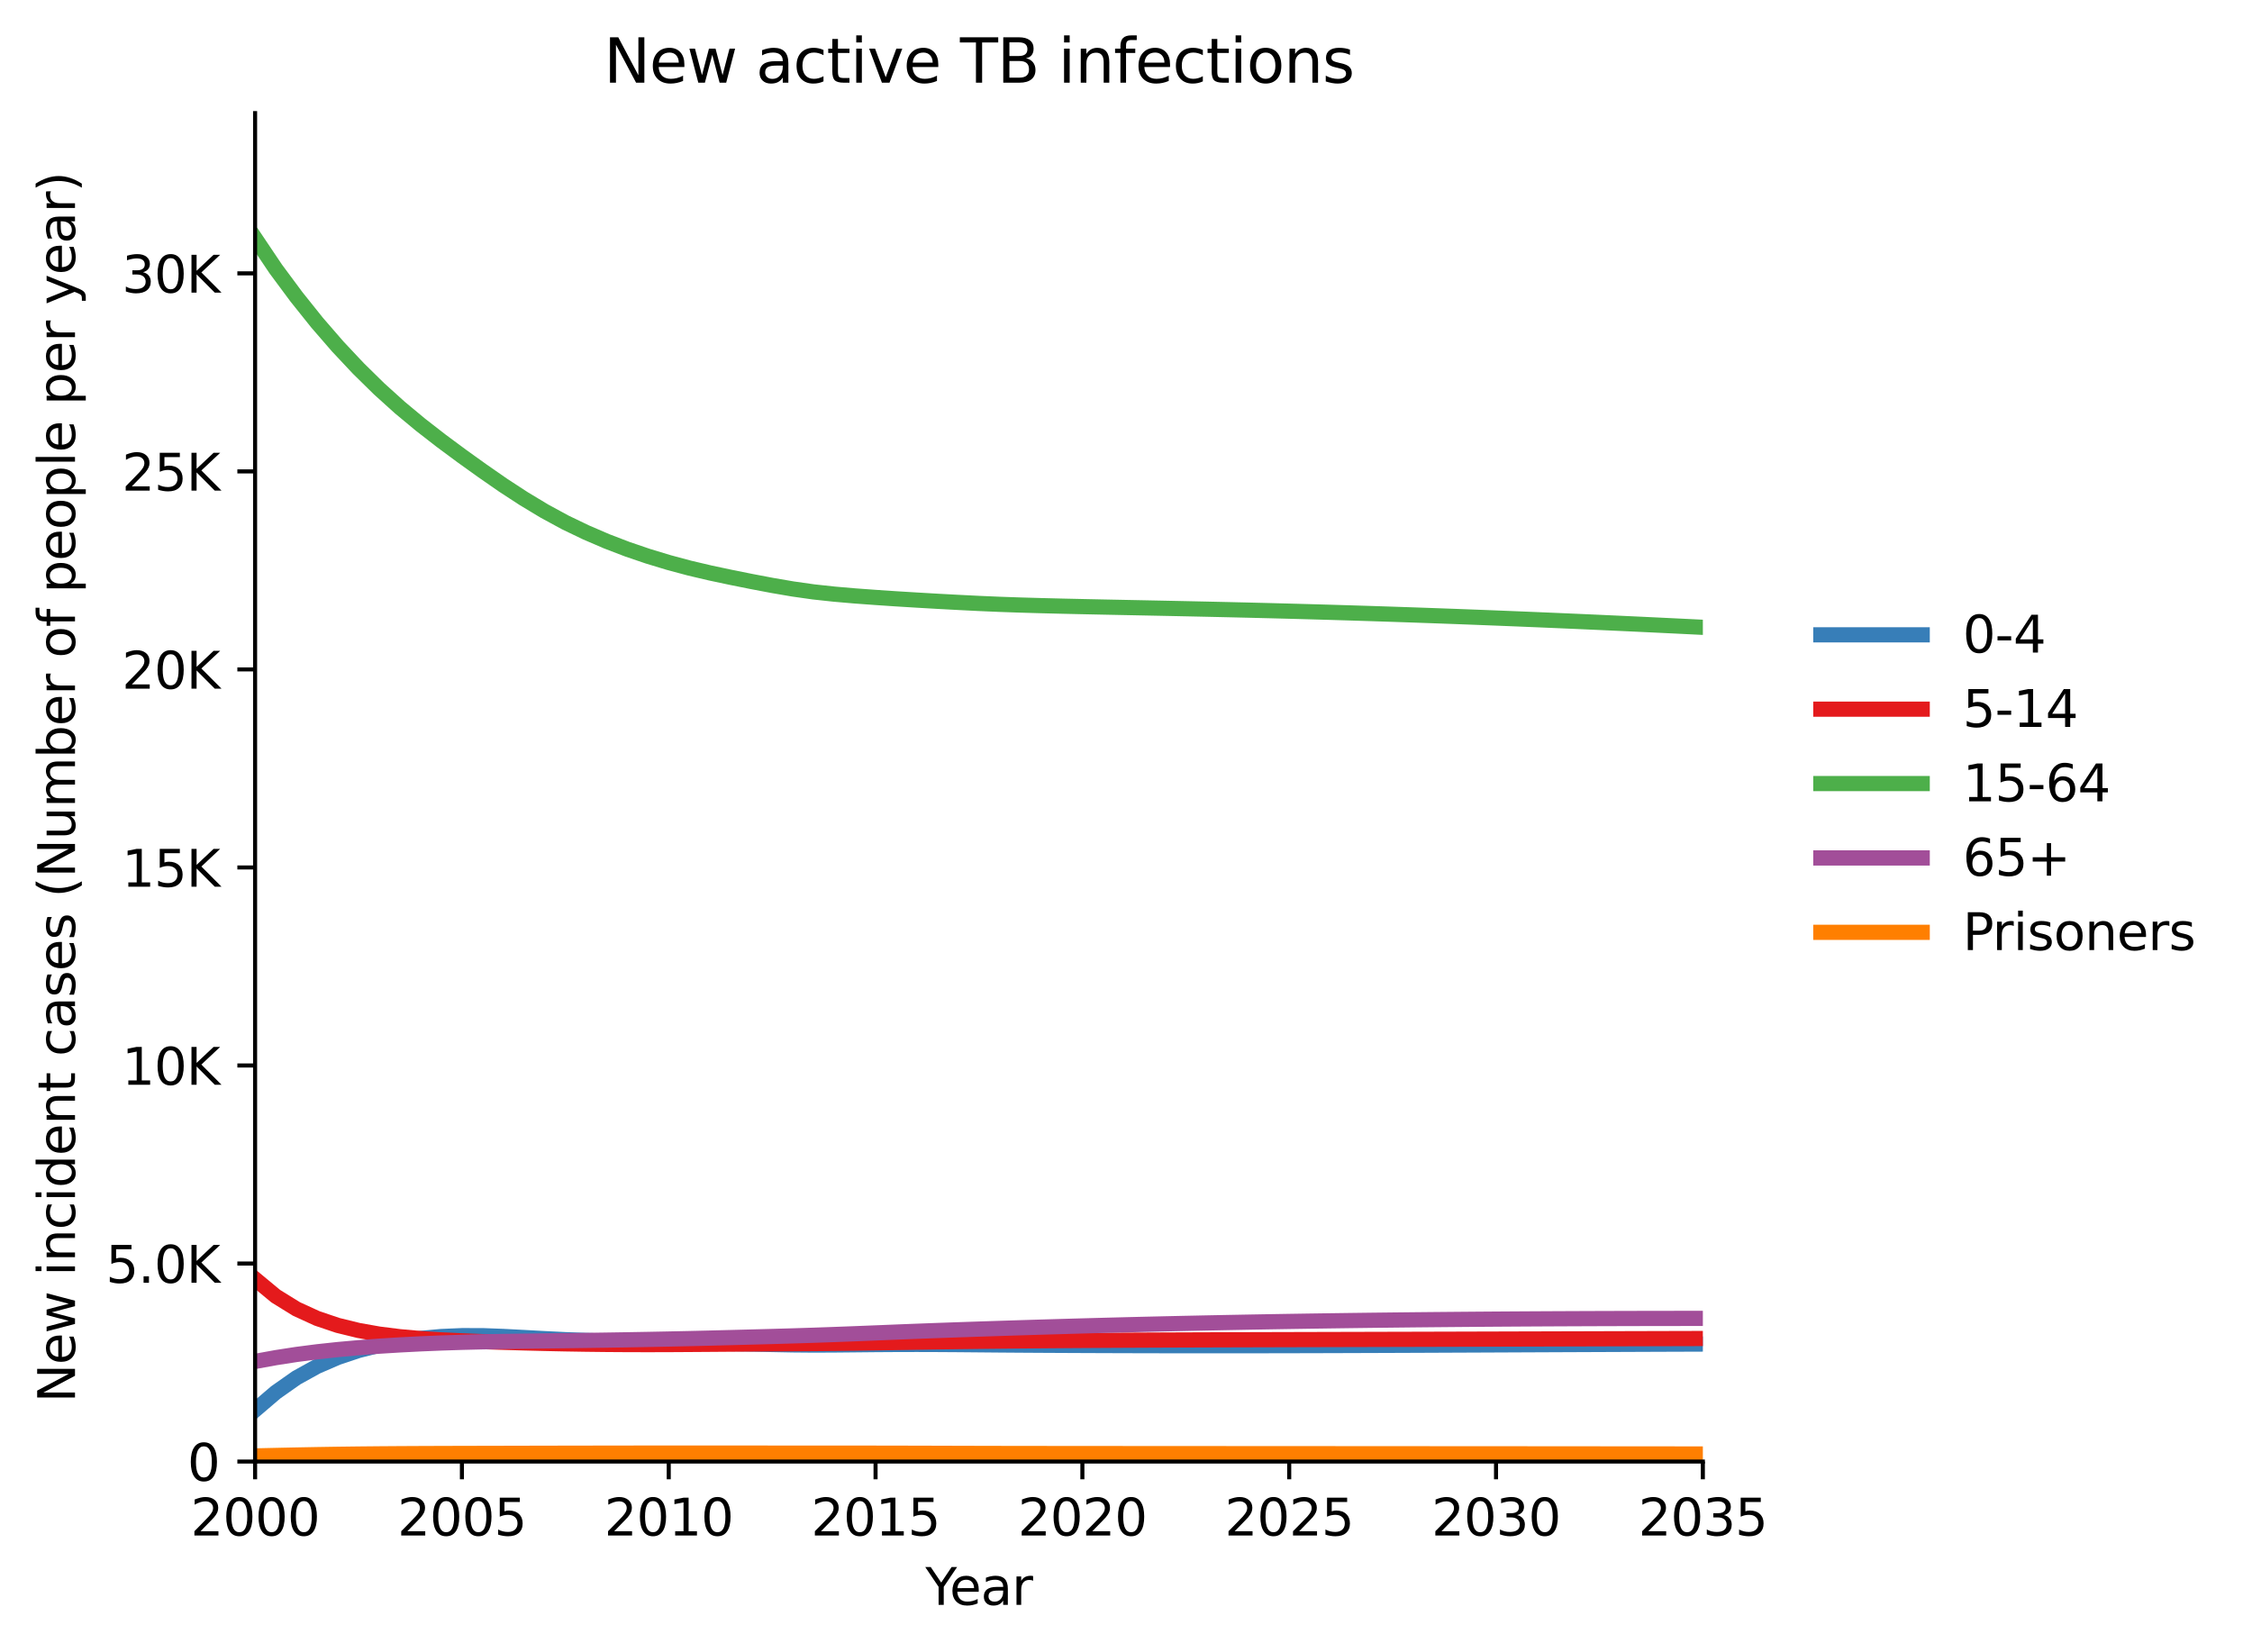 <?xml version="1.0" encoding="utf-8" standalone="no"?>
<!DOCTYPE svg PUBLIC "-//W3C//DTD SVG 1.1//EN"
  "http://www.w3.org/Graphics/SVG/1.1/DTD/svg11.dtd">
<svg xmlns:xlink="http://www.w3.org/1999/xlink" width="444.403pt" height="325.986pt" viewBox="0 0 444.403 325.986" xmlns="http://www.w3.org/2000/svg" version="1.1">
 <defs>
  <style type="text/css">*{stroke-linejoin: round; stroke-linecap: butt}</style>
 </defs>
 <g id="figure_1">
  <g id="patch_1">
   <path d="M 0 325.986 
L 444.403 325.986 
L 444.403 0 
L 0 0 
L 0 325.986 
z
" style="fill: none; opacity: 0"/>
  </g>
  <g id="axes_1">
   <g id="patch_2">
    <path d="M 50.339 288.43 
L 336.035 288.43 
L 336.035 22.318 
L 50.339 22.318 
L 50.339 288.43 
z
" style="fill: none; opacity: 0"/>
   </g>
   <g id="matplotlib.axis_1">
    <g id="xtick_1">
     <g id="line2d_1">
      <defs>
       <path id="m040ac4e2bb" d="M 0 0 
L 0 3.5 
" style="stroke: #000000; stroke-width: 0.8"/>
      </defs>
      <g>
       <use xlink:href="#m040ac4e2bb" x="50.339" y="288.43" style="stroke: #000000; stroke-width: 0.8"/>
      </g>
     </g>
     <g id="text_1">
      <!-- 2000 -->
      <g transform="translate(37.614 303.029) scale(0.1 -0.1)">
       <defs>
        <path id="DejaVuSans-32" d="M 1228 531 
L 3431 531 
L 3431 0 
L 469 0 
L 469 531 
Q 828 903 1448 1529 
Q 2069 2156 2228 2338 
Q 2531 2678 2651 2914 
Q 2772 3150 2772 3378 
Q 2772 3750 2511 3984 
Q 2250 4219 1831 4219 
Q 1534 4219 1204 4116 
Q 875 4013 500 3803 
L 500 4441 
Q 881 4594 1212 4672 
Q 1544 4750 1819 4750 
Q 2544 4750 2975 4387 
Q 3406 4025 3406 3419 
Q 3406 3131 3298 2873 
Q 3191 2616 2906 2266 
Q 2828 2175 2409 1742 
Q 1991 1309 1228 531 
z
" transform="scale(0.016)"/>
        <path id="DejaVuSans-30" d="M 2034 4250 
Q 1547 4250 1301 3770 
Q 1056 3291 1056 2328 
Q 1056 1369 1301 889 
Q 1547 409 2034 409 
Q 2525 409 2770 889 
Q 3016 1369 3016 2328 
Q 3016 3291 2770 3770 
Q 2525 4250 2034 4250 
z
M 2034 4750 
Q 2819 4750 3233 4129 
Q 3647 3509 3647 2328 
Q 3647 1150 3233 529 
Q 2819 -91 2034 -91 
Q 1250 -91 836 529 
Q 422 1150 422 2328 
Q 422 3509 836 4129 
Q 1250 4750 2034 4750 
z
" transform="scale(0.016)"/>
       </defs>
       <use xlink:href="#DejaVuSans-32"/>
       <use xlink:href="#DejaVuSans-30" x="63.623"/>
       <use xlink:href="#DejaVuSans-30" x="127.246"/>
       <use xlink:href="#DejaVuSans-30" x="190.869"/>
      </g>
     </g>
    </g>
    <g id="xtick_2">
     <g id="line2d_2">
      <g>
       <use xlink:href="#m040ac4e2bb" x="91.153" y="288.43" style="stroke: #000000; stroke-width: 0.8"/>
      </g>
     </g>
     <g id="text_2">
      <!-- 2005 -->
      <g transform="translate(78.428 303.029) scale(0.1 -0.1)">
       <defs>
        <path id="DejaVuSans-35" d="M 691 4666 
L 3169 4666 
L 3169 4134 
L 1269 4134 
L 1269 2991 
Q 1406 3038 1543 3061 
Q 1681 3084 1819 3084 
Q 2600 3084 3056 2656 
Q 3513 2228 3513 1497 
Q 3513 744 3044 326 
Q 2575 -91 1722 -91 
Q 1428 -91 1123 -41 
Q 819 9 494 109 
L 494 744 
Q 775 591 1075 516 
Q 1375 441 1709 441 
Q 2250 441 2565 725 
Q 2881 1009 2881 1497 
Q 2881 1984 2565 2268 
Q 2250 2553 1709 2553 
Q 1456 2553 1204 2497 
Q 953 2441 691 2322 
L 691 4666 
z
" transform="scale(0.016)"/>
       </defs>
       <use xlink:href="#DejaVuSans-32"/>
       <use xlink:href="#DejaVuSans-30" x="63.623"/>
       <use xlink:href="#DejaVuSans-30" x="127.246"/>
       <use xlink:href="#DejaVuSans-35" x="190.869"/>
      </g>
     </g>
    </g>
    <g id="xtick_3">
     <g id="line2d_3">
      <g>
       <use xlink:href="#m040ac4e2bb" x="131.966" y="288.43" style="stroke: #000000; stroke-width: 0.8"/>
      </g>
     </g>
     <g id="text_3">
      <!-- 2010 -->
      <g transform="translate(119.241 303.029) scale(0.1 -0.1)">
       <defs>
        <path id="DejaVuSans-31" d="M 794 531 
L 1825 531 
L 1825 4091 
L 703 3866 
L 703 4441 
L 1819 4666 
L 2450 4666 
L 2450 531 
L 3481 531 
L 3481 0 
L 794 0 
L 794 531 
z
" transform="scale(0.016)"/>
       </defs>
       <use xlink:href="#DejaVuSans-32"/>
       <use xlink:href="#DejaVuSans-30" x="63.623"/>
       <use xlink:href="#DejaVuSans-31" x="127.246"/>
       <use xlink:href="#DejaVuSans-30" x="190.869"/>
      </g>
     </g>
    </g>
    <g id="xtick_4">
     <g id="line2d_4">
      <g>
       <use xlink:href="#m040ac4e2bb" x="172.78" y="288.43" style="stroke: #000000; stroke-width: 0.8"/>
      </g>
     </g>
     <g id="text_4">
      <!-- 2015 -->
      <g transform="translate(160.055 303.029) scale(0.1 -0.1)">
       <use xlink:href="#DejaVuSans-32"/>
       <use xlink:href="#DejaVuSans-30" x="63.623"/>
       <use xlink:href="#DejaVuSans-31" x="127.246"/>
       <use xlink:href="#DejaVuSans-35" x="190.869"/>
      </g>
     </g>
    </g>
    <g id="xtick_5">
     <g id="line2d_5">
      <g>
       <use xlink:href="#m040ac4e2bb" x="213.594" y="288.43" style="stroke: #000000; stroke-width: 0.8"/>
      </g>
     </g>
     <g id="text_5">
      <!-- 2020 -->
      <g transform="translate(200.869 303.029) scale(0.1 -0.1)">
       <use xlink:href="#DejaVuSans-32"/>
       <use xlink:href="#DejaVuSans-30" x="63.623"/>
       <use xlink:href="#DejaVuSans-32" x="127.246"/>
       <use xlink:href="#DejaVuSans-30" x="190.869"/>
      </g>
     </g>
    </g>
    <g id="xtick_6">
     <g id="line2d_6">
      <g>
       <use xlink:href="#m040ac4e2bb" x="254.408" y="288.43" style="stroke: #000000; stroke-width: 0.8"/>
      </g>
     </g>
     <g id="text_6">
      <!-- 2025 -->
      <g transform="translate(241.683 303.029) scale(0.1 -0.1)">
       <use xlink:href="#DejaVuSans-32"/>
       <use xlink:href="#DejaVuSans-30" x="63.623"/>
       <use xlink:href="#DejaVuSans-32" x="127.246"/>
       <use xlink:href="#DejaVuSans-35" x="190.869"/>
      </g>
     </g>
    </g>
    <g id="xtick_7">
     <g id="line2d_7">
      <g>
       <use xlink:href="#m040ac4e2bb" x="295.221" y="288.43" style="stroke: #000000; stroke-width: 0.8"/>
      </g>
     </g>
     <g id="text_7">
      <!-- 2030 -->
      <g transform="translate(282.496 303.029) scale(0.1 -0.1)">
       <defs>
        <path id="DejaVuSans-33" d="M 2597 2516 
Q 3050 2419 3304 2112 
Q 3559 1806 3559 1356 
Q 3559 666 3084 287 
Q 2609 -91 1734 -91 
Q 1441 -91 1130 -33 
Q 819 25 488 141 
L 488 750 
Q 750 597 1062 519 
Q 1375 441 1716 441 
Q 2309 441 2620 675 
Q 2931 909 2931 1356 
Q 2931 1769 2642 2001 
Q 2353 2234 1838 2234 
L 1294 2234 
L 1294 2753 
L 1863 2753 
Q 2328 2753 2575 2939 
Q 2822 3125 2822 3475 
Q 2822 3834 2567 4026 
Q 2313 4219 1838 4219 
Q 1578 4219 1281 4162 
Q 984 4106 628 3988 
L 628 4550 
Q 988 4650 1302 4700 
Q 1616 4750 1894 4750 
Q 2613 4750 3031 4423 
Q 3450 4097 3450 3541 
Q 3450 3153 3228 2886 
Q 3006 2619 2597 2516 
z
" transform="scale(0.016)"/>
       </defs>
       <use xlink:href="#DejaVuSans-32"/>
       <use xlink:href="#DejaVuSans-30" x="63.623"/>
       <use xlink:href="#DejaVuSans-33" x="127.246"/>
       <use xlink:href="#DejaVuSans-30" x="190.869"/>
      </g>
     </g>
    </g>
    <g id="xtick_8">
     <g id="line2d_8">
      <g>
       <use xlink:href="#m040ac4e2bb" x="336.035" y="288.43" style="stroke: #000000; stroke-width: 0.8"/>
      </g>
     </g>
     <g id="text_8">
      <!-- 2035 -->
      <g transform="translate(323.31 303.029) scale(0.1 -0.1)">
       <use xlink:href="#DejaVuSans-32"/>
       <use xlink:href="#DejaVuSans-30" x="63.623"/>
       <use xlink:href="#DejaVuSans-33" x="127.246"/>
       <use xlink:href="#DejaVuSans-35" x="190.869"/>
      </g>
     </g>
    </g>
    <g id="text_9">
     <!-- Year -->
     <g transform="translate(182.6 316.707) scale(0.1 -0.1)">
      <defs>
       <path id="DejaVuSans-59" d="M -13 4666 
L 666 4666 
L 1959 2747 
L 3244 4666 
L 3922 4666 
L 2272 2222 
L 2272 0 
L 1638 0 
L 1638 2222 
L -13 4666 
z
" transform="scale(0.016)"/>
       <path id="DejaVuSans-65" d="M 3597 1894 
L 3597 1613 
L 953 1613 
Q 991 1019 1311 708 
Q 1631 397 2203 397 
Q 2534 397 2845 478 
Q 3156 559 3463 722 
L 3463 178 
Q 3153 47 2828 -22 
Q 2503 -91 2169 -91 
Q 1331 -91 842 396 
Q 353 884 353 1716 
Q 353 2575 817 3079 
Q 1281 3584 2069 3584 
Q 2775 3584 3186 3129 
Q 3597 2675 3597 1894 
z
M 3022 2063 
Q 3016 2534 2758 2815 
Q 2500 3097 2075 3097 
Q 1594 3097 1305 2825 
Q 1016 2553 972 2059 
L 3022 2063 
z
" transform="scale(0.016)"/>
       <path id="DejaVuSans-61" d="M 2194 1759 
Q 1497 1759 1228 1600 
Q 959 1441 959 1056 
Q 959 750 1161 570 
Q 1363 391 1709 391 
Q 2188 391 2477 730 
Q 2766 1069 2766 1631 
L 2766 1759 
L 2194 1759 
z
M 3341 1997 
L 3341 0 
L 2766 0 
L 2766 531 
Q 2569 213 2275 61 
Q 1981 -91 1556 -91 
Q 1019 -91 701 211 
Q 384 513 384 1019 
Q 384 1609 779 1909 
Q 1175 2209 1959 2209 
L 2766 2209 
L 2766 2266 
Q 2766 2663 2505 2880 
Q 2244 3097 1772 3097 
Q 1472 3097 1187 3025 
Q 903 2953 641 2809 
L 641 3341 
Q 956 3463 1253 3523 
Q 1550 3584 1831 3584 
Q 2591 3584 2966 3190 
Q 3341 2797 3341 1997 
z
" transform="scale(0.016)"/>
       <path id="DejaVuSans-72" d="M 2631 2963 
Q 2534 3019 2420 3045 
Q 2306 3072 2169 3072 
Q 1681 3072 1420 2755 
Q 1159 2438 1159 1844 
L 1159 0 
L 581 0 
L 581 3500 
L 1159 3500 
L 1159 2956 
Q 1341 3275 1631 3429 
Q 1922 3584 2338 3584 
Q 2397 3584 2469 3576 
Q 2541 3569 2628 3553 
L 2631 2963 
z
" transform="scale(0.016)"/>
      </defs>
      <use xlink:href="#DejaVuSans-59"/>
      <use xlink:href="#DejaVuSans-65" x="47.834"/>
      <use xlink:href="#DejaVuSans-61" x="109.357"/>
      <use xlink:href="#DejaVuSans-72" x="170.637"/>
     </g>
    </g>
   </g>
   <g id="matplotlib.axis_2">
    <g id="ytick_1">
     <g id="line2d_9">
      <defs>
       <path id="mdc03f99c60" d="M 0 0 
L -3.5 0 
" style="stroke: #000000; stroke-width: 0.8"/>
      </defs>
      <g>
       <use xlink:href="#mdc03f99c60" x="50.339" y="288.43" style="stroke: #000000; stroke-width: 0.8"/>
      </g>
     </g>
     <g id="text_10">
      <!-- 0 -->
      <g transform="translate(36.977 292.229) scale(0.1 -0.1)">
       <use xlink:href="#DejaVuSans-30"/>
      </g>
     </g>
    </g>
    <g id="ytick_2">
     <g id="line2d_10">
      <g>
       <use xlink:href="#mdc03f99c60" x="50.339" y="249.35" style="stroke: #000000; stroke-width: 0.8"/>
      </g>
     </g>
     <g id="text_11">
      <!-- 5.0K -->
      <g transform="translate(20.878 253.149) scale(0.1 -0.1)">
       <defs>
        <path id="DejaVuSans-2e" d="M 684 794 
L 1344 794 
L 1344 0 
L 684 0 
L 684 794 
z
" transform="scale(0.016)"/>
        <path id="DejaVuSans-4b" d="M 628 4666 
L 1259 4666 
L 1259 2694 
L 3353 4666 
L 4166 4666 
L 1850 2491 
L 4331 0 
L 3500 0 
L 1259 2247 
L 1259 0 
L 628 0 
L 628 4666 
z
" transform="scale(0.016)"/>
       </defs>
       <use xlink:href="#DejaVuSans-35"/>
       <use xlink:href="#DejaVuSans-2e" x="63.623"/>
       <use xlink:href="#DejaVuSans-30" x="95.41"/>
       <use xlink:href="#DejaVuSans-4b" x="159.033"/>
      </g>
     </g>
    </g>
    <g id="ytick_3">
     <g id="line2d_11">
      <g>
       <use xlink:href="#mdc03f99c60" x="50.339" y="210.269" style="stroke: #000000; stroke-width: 0.8"/>
      </g>
     </g>
     <g id="text_12">
      <!-- 10K -->
      <g transform="translate(24.056 214.068) scale(0.1 -0.1)">
       <use xlink:href="#DejaVuSans-31"/>
       <use xlink:href="#DejaVuSans-30" x="63.623"/>
       <use xlink:href="#DejaVuSans-4b" x="127.246"/>
      </g>
     </g>
    </g>
    <g id="ytick_4">
     <g id="line2d_12">
      <g>
       <use xlink:href="#mdc03f99c60" x="50.339" y="171.188" style="stroke: #000000; stroke-width: 0.8"/>
      </g>
     </g>
     <g id="text_13">
      <!-- 15K -->
      <g transform="translate(24.056 174.988) scale(0.1 -0.1)">
       <use xlink:href="#DejaVuSans-31"/>
       <use xlink:href="#DejaVuSans-35" x="63.623"/>
       <use xlink:href="#DejaVuSans-4b" x="127.246"/>
      </g>
     </g>
    </g>
    <g id="ytick_5">
     <g id="line2d_13">
      <g>
       <use xlink:href="#mdc03f99c60" x="50.339" y="132.108" style="stroke: #000000; stroke-width: 0.8"/>
      </g>
     </g>
     <g id="text_14">
      <!-- 20K -->
      <g transform="translate(24.056 135.907) scale(0.1 -0.1)">
       <use xlink:href="#DejaVuSans-32"/>
       <use xlink:href="#DejaVuSans-30" x="63.623"/>
       <use xlink:href="#DejaVuSans-4b" x="127.246"/>
      </g>
     </g>
    </g>
    <g id="ytick_6">
     <g id="line2d_14">
      <g>
       <use xlink:href="#mdc03f99c60" x="50.339" y="93.027" style="stroke: #000000; stroke-width: 0.8"/>
      </g>
     </g>
     <g id="text_15">
      <!-- 25K -->
      <g transform="translate(24.056 96.826) scale(0.1 -0.1)">
       <use xlink:href="#DejaVuSans-32"/>
       <use xlink:href="#DejaVuSans-35" x="63.623"/>
       <use xlink:href="#DejaVuSans-4b" x="127.246"/>
      </g>
     </g>
    </g>
    <g id="ytick_7">
     <g id="line2d_15">
      <g>
       <use xlink:href="#mdc03f99c60" x="50.339" y="53.946" style="stroke: #000000; stroke-width: 0.8"/>
      </g>
     </g>
     <g id="text_16">
      <!-- 30K -->
      <g transform="translate(24.056 57.746) scale(0.1 -0.1)">
       <use xlink:href="#DejaVuSans-33"/>
       <use xlink:href="#DejaVuSans-30" x="63.623"/>
       <use xlink:href="#DejaVuSans-4b" x="127.246"/>
      </g>
     </g>
    </g>
    <g id="text_17">
     <!-- New incident cases (Number of people per year) -->
     <g transform="translate(14.798 276.798) rotate(-90) scale(0.1 -0.1)">
      <defs>
       <path id="DejaVuSans-4e" d="M 628 4666 
L 1478 4666 
L 3547 763 
L 3547 4666 
L 4159 4666 
L 4159 0 
L 3309 0 
L 1241 3903 
L 1241 0 
L 628 0 
L 628 4666 
z
" transform="scale(0.016)"/>
       <path id="DejaVuSans-77" d="M 269 3500 
L 844 3500 
L 1563 769 
L 2278 3500 
L 2956 3500 
L 3675 769 
L 4391 3500 
L 4966 3500 
L 4050 0 
L 3372 0 
L 2619 2869 
L 1863 0 
L 1184 0 
L 269 3500 
z
" transform="scale(0.016)"/>
       <path id="DejaVuSans-20" transform="scale(0.016)"/>
       <path id="DejaVuSans-69" d="M 603 3500 
L 1178 3500 
L 1178 0 
L 603 0 
L 603 3500 
z
M 603 4863 
L 1178 4863 
L 1178 4134 
L 603 4134 
L 603 4863 
z
" transform="scale(0.016)"/>
       <path id="DejaVuSans-6e" d="M 3513 2113 
L 3513 0 
L 2938 0 
L 2938 2094 
Q 2938 2591 2744 2837 
Q 2550 3084 2163 3084 
Q 1697 3084 1428 2787 
Q 1159 2491 1159 1978 
L 1159 0 
L 581 0 
L 581 3500 
L 1159 3500 
L 1159 2956 
Q 1366 3272 1645 3428 
Q 1925 3584 2291 3584 
Q 2894 3584 3203 3211 
Q 3513 2838 3513 2113 
z
" transform="scale(0.016)"/>
       <path id="DejaVuSans-63" d="M 3122 3366 
L 3122 2828 
Q 2878 2963 2633 3030 
Q 2388 3097 2138 3097 
Q 1578 3097 1268 2742 
Q 959 2388 959 1747 
Q 959 1106 1268 751 
Q 1578 397 2138 397 
Q 2388 397 2633 464 
Q 2878 531 3122 666 
L 3122 134 
Q 2881 22 2623 -34 
Q 2366 -91 2075 -91 
Q 1284 -91 818 406 
Q 353 903 353 1747 
Q 353 2603 823 3093 
Q 1294 3584 2113 3584 
Q 2378 3584 2631 3529 
Q 2884 3475 3122 3366 
z
" transform="scale(0.016)"/>
       <path id="DejaVuSans-64" d="M 2906 2969 
L 2906 4863 
L 3481 4863 
L 3481 0 
L 2906 0 
L 2906 525 
Q 2725 213 2448 61 
Q 2172 -91 1784 -91 
Q 1150 -91 751 415 
Q 353 922 353 1747 
Q 353 2572 751 3078 
Q 1150 3584 1784 3584 
Q 2172 3584 2448 3432 
Q 2725 3281 2906 2969 
z
M 947 1747 
Q 947 1113 1208 752 
Q 1469 391 1925 391 
Q 2381 391 2643 752 
Q 2906 1113 2906 1747 
Q 2906 2381 2643 2742 
Q 2381 3103 1925 3103 
Q 1469 3103 1208 2742 
Q 947 2381 947 1747 
z
" transform="scale(0.016)"/>
       <path id="DejaVuSans-74" d="M 1172 4494 
L 1172 3500 
L 2356 3500 
L 2356 3053 
L 1172 3053 
L 1172 1153 
Q 1172 725 1289 603 
Q 1406 481 1766 481 
L 2356 481 
L 2356 0 
L 1766 0 
Q 1100 0 847 248 
Q 594 497 594 1153 
L 594 3053 
L 172 3053 
L 172 3500 
L 594 3500 
L 594 4494 
L 1172 4494 
z
" transform="scale(0.016)"/>
       <path id="DejaVuSans-73" d="M 2834 3397 
L 2834 2853 
Q 2591 2978 2328 3040 
Q 2066 3103 1784 3103 
Q 1356 3103 1142 2972 
Q 928 2841 928 2578 
Q 928 2378 1081 2264 
Q 1234 2150 1697 2047 
L 1894 2003 
Q 2506 1872 2764 1633 
Q 3022 1394 3022 966 
Q 3022 478 2636 193 
Q 2250 -91 1575 -91 
Q 1294 -91 989 -36 
Q 684 19 347 128 
L 347 722 
Q 666 556 975 473 
Q 1284 391 1588 391 
Q 1994 391 2212 530 
Q 2431 669 2431 922 
Q 2431 1156 2273 1281 
Q 2116 1406 1581 1522 
L 1381 1569 
Q 847 1681 609 1914 
Q 372 2147 372 2553 
Q 372 3047 722 3315 
Q 1072 3584 1716 3584 
Q 2034 3584 2315 3537 
Q 2597 3491 2834 3397 
z
" transform="scale(0.016)"/>
       <path id="DejaVuSans-28" d="M 1984 4856 
Q 1566 4138 1362 3434 
Q 1159 2731 1159 2009 
Q 1159 1288 1364 580 
Q 1569 -128 1984 -844 
L 1484 -844 
Q 1016 -109 783 600 
Q 550 1309 550 2009 
Q 550 2706 781 3412 
Q 1013 4119 1484 4856 
L 1984 4856 
z
" transform="scale(0.016)"/>
       <path id="DejaVuSans-75" d="M 544 1381 
L 544 3500 
L 1119 3500 
L 1119 1403 
Q 1119 906 1312 657 
Q 1506 409 1894 409 
Q 2359 409 2629 706 
Q 2900 1003 2900 1516 
L 2900 3500 
L 3475 3500 
L 3475 0 
L 2900 0 
L 2900 538 
Q 2691 219 2414 64 
Q 2138 -91 1772 -91 
Q 1169 -91 856 284 
Q 544 659 544 1381 
z
M 1991 3584 
L 1991 3584 
z
" transform="scale(0.016)"/>
       <path id="DejaVuSans-6d" d="M 3328 2828 
Q 3544 3216 3844 3400 
Q 4144 3584 4550 3584 
Q 5097 3584 5394 3201 
Q 5691 2819 5691 2113 
L 5691 0 
L 5113 0 
L 5113 2094 
Q 5113 2597 4934 2840 
Q 4756 3084 4391 3084 
Q 3944 3084 3684 2787 
Q 3425 2491 3425 1978 
L 3425 0 
L 2847 0 
L 2847 2094 
Q 2847 2600 2669 2842 
Q 2491 3084 2119 3084 
Q 1678 3084 1418 2786 
Q 1159 2488 1159 1978 
L 1159 0 
L 581 0 
L 581 3500 
L 1159 3500 
L 1159 2956 
Q 1356 3278 1631 3431 
Q 1906 3584 2284 3584 
Q 2666 3584 2933 3390 
Q 3200 3197 3328 2828 
z
" transform="scale(0.016)"/>
       <path id="DejaVuSans-62" d="M 3116 1747 
Q 3116 2381 2855 2742 
Q 2594 3103 2138 3103 
Q 1681 3103 1420 2742 
Q 1159 2381 1159 1747 
Q 1159 1113 1420 752 
Q 1681 391 2138 391 
Q 2594 391 2855 752 
Q 3116 1113 3116 1747 
z
M 1159 2969 
Q 1341 3281 1617 3432 
Q 1894 3584 2278 3584 
Q 2916 3584 3314 3078 
Q 3713 2572 3713 1747 
Q 3713 922 3314 415 
Q 2916 -91 2278 -91 
Q 1894 -91 1617 61 
Q 1341 213 1159 525 
L 1159 0 
L 581 0 
L 581 4863 
L 1159 4863 
L 1159 2969 
z
" transform="scale(0.016)"/>
       <path id="DejaVuSans-6f" d="M 1959 3097 
Q 1497 3097 1228 2736 
Q 959 2375 959 1747 
Q 959 1119 1226 758 
Q 1494 397 1959 397 
Q 2419 397 2687 759 
Q 2956 1122 2956 1747 
Q 2956 2369 2687 2733 
Q 2419 3097 1959 3097 
z
M 1959 3584 
Q 2709 3584 3137 3096 
Q 3566 2609 3566 1747 
Q 3566 888 3137 398 
Q 2709 -91 1959 -91 
Q 1206 -91 779 398 
Q 353 888 353 1747 
Q 353 2609 779 3096 
Q 1206 3584 1959 3584 
z
" transform="scale(0.016)"/>
       <path id="DejaVuSans-66" d="M 2375 4863 
L 2375 4384 
L 1825 4384 
Q 1516 4384 1395 4259 
Q 1275 4134 1275 3809 
L 1275 3500 
L 2222 3500 
L 2222 3053 
L 1275 3053 
L 1275 0 
L 697 0 
L 697 3053 
L 147 3053 
L 147 3500 
L 697 3500 
L 697 3744 
Q 697 4328 969 4595 
Q 1241 4863 1831 4863 
L 2375 4863 
z
" transform="scale(0.016)"/>
       <path id="DejaVuSans-70" d="M 1159 525 
L 1159 -1331 
L 581 -1331 
L 581 3500 
L 1159 3500 
L 1159 2969 
Q 1341 3281 1617 3432 
Q 1894 3584 2278 3584 
Q 2916 3584 3314 3078 
Q 3713 2572 3713 1747 
Q 3713 922 3314 415 
Q 2916 -91 2278 -91 
Q 1894 -91 1617 61 
Q 1341 213 1159 525 
z
M 3116 1747 
Q 3116 2381 2855 2742 
Q 2594 3103 2138 3103 
Q 1681 3103 1420 2742 
Q 1159 2381 1159 1747 
Q 1159 1113 1420 752 
Q 1681 391 2138 391 
Q 2594 391 2855 752 
Q 3116 1113 3116 1747 
z
" transform="scale(0.016)"/>
       <path id="DejaVuSans-6c" d="M 603 4863 
L 1178 4863 
L 1178 0 
L 603 0 
L 603 4863 
z
" transform="scale(0.016)"/>
       <path id="DejaVuSans-79" d="M 2059 -325 
Q 1816 -950 1584 -1140 
Q 1353 -1331 966 -1331 
L 506 -1331 
L 506 -850 
L 844 -850 
Q 1081 -850 1212 -737 
Q 1344 -625 1503 -206 
L 1606 56 
L 191 3500 
L 800 3500 
L 1894 763 
L 2988 3500 
L 3597 3500 
L 2059 -325 
z
" transform="scale(0.016)"/>
       <path id="DejaVuSans-29" d="M 513 4856 
L 1013 4856 
Q 1481 4119 1714 3412 
Q 1947 2706 1947 2009 
Q 1947 1309 1714 600 
Q 1481 -109 1013 -844 
L 513 -844 
Q 928 -128 1133 580 
Q 1338 1288 1338 2009 
Q 1338 2731 1133 3434 
Q 928 4138 513 4856 
z
" transform="scale(0.016)"/>
      </defs>
      <use xlink:href="#DejaVuSans-4e"/>
      <use xlink:href="#DejaVuSans-65" x="74.805"/>
      <use xlink:href="#DejaVuSans-77" x="136.328"/>
      <use xlink:href="#DejaVuSans-20" x="218.115"/>
      <use xlink:href="#DejaVuSans-69" x="249.902"/>
      <use xlink:href="#DejaVuSans-6e" x="277.686"/>
      <use xlink:href="#DejaVuSans-63" x="341.064"/>
      <use xlink:href="#DejaVuSans-69" x="396.045"/>
      <use xlink:href="#DejaVuSans-64" x="423.828"/>
      <use xlink:href="#DejaVuSans-65" x="487.305"/>
      <use xlink:href="#DejaVuSans-6e" x="548.828"/>
      <use xlink:href="#DejaVuSans-74" x="612.207"/>
      <use xlink:href="#DejaVuSans-20" x="651.416"/>
      <use xlink:href="#DejaVuSans-63" x="683.203"/>
      <use xlink:href="#DejaVuSans-61" x="738.184"/>
      <use xlink:href="#DejaVuSans-73" x="799.463"/>
      <use xlink:href="#DejaVuSans-65" x="851.562"/>
      <use xlink:href="#DejaVuSans-73" x="913.086"/>
      <use xlink:href="#DejaVuSans-20" x="965.186"/>
      <use xlink:href="#DejaVuSans-28" x="996.973"/>
      <use xlink:href="#DejaVuSans-4e" x="1035.986"/>
      <use xlink:href="#DejaVuSans-75" x="1110.791"/>
      <use xlink:href="#DejaVuSans-6d" x="1174.17"/>
      <use xlink:href="#DejaVuSans-62" x="1271.582"/>
      <use xlink:href="#DejaVuSans-65" x="1335.059"/>
      <use xlink:href="#DejaVuSans-72" x="1396.582"/>
      <use xlink:href="#DejaVuSans-20" x="1437.695"/>
      <use xlink:href="#DejaVuSans-6f" x="1469.482"/>
      <use xlink:href="#DejaVuSans-66" x="1530.664"/>
      <use xlink:href="#DejaVuSans-20" x="1565.869"/>
      <use xlink:href="#DejaVuSans-70" x="1597.656"/>
      <use xlink:href="#DejaVuSans-65" x="1661.133"/>
      <use xlink:href="#DejaVuSans-6f" x="1722.656"/>
      <use xlink:href="#DejaVuSans-70" x="1783.838"/>
      <use xlink:href="#DejaVuSans-6c" x="1847.314"/>
      <use xlink:href="#DejaVuSans-65" x="1875.098"/>
      <use xlink:href="#DejaVuSans-20" x="1936.621"/>
      <use xlink:href="#DejaVuSans-70" x="1968.408"/>
      <use xlink:href="#DejaVuSans-65" x="2031.885"/>
      <use xlink:href="#DejaVuSans-72" x="2093.408"/>
      <use xlink:href="#DejaVuSans-20" x="2134.521"/>
      <use xlink:href="#DejaVuSans-79" x="2166.309"/>
      <use xlink:href="#DejaVuSans-65" x="2225.488"/>
      <use xlink:href="#DejaVuSans-61" x="2287.012"/>
      <use xlink:href="#DejaVuSans-72" x="2348.291"/>
      <use xlink:href="#DejaVuSans-29" x="2389.404"/>
     </g>
    </g>
   </g>
   <g id="line2d_16">
    <path d="M 50.339 278.258 
L 54.42 274.773 
L 58.502 271.902 
L 62.583 269.644 
L 66.665 267.879 
L 70.746 266.513 
L 74.827 265.477 
L 78.909 264.7 
L 82.99 264.13 
L 87.071 263.759 
L 91.153 263.584 
L 95.234 263.587 
L 99.316 263.741 
L 103.397 263.953 
L 107.478 264.177 
L 111.56 264.376 
L 115.641 264.527 
L 119.722 264.659 
L 123.804 264.772 
L 127.885 264.869 
L 131.966 264.958 
L 136.048 265.039 
L 140.129 265.1 
L 144.211 265.158 
L 148.292 265.238 
L 152.373 265.328 
L 156.455 265.407 
L 160.536 265.442 
L 164.617 265.425 
L 168.699 265.387 
L 172.78 265.347 
L 176.862 265.321 
L 180.943 265.313 
L 185.024 265.325 
L 189.106 265.351 
L 193.187 265.387 
L 197.268 265.423 
L 201.35 265.452 
L 205.431 265.477 
L 209.513 265.498 
L 213.594 265.517 
L 217.675 265.533 
L 221.757 265.546 
L 225.838 265.557 
L 229.919 265.565 
L 234.001 265.57 
L 238.082 265.572 
L 242.164 265.572 
L 246.245 265.569 
L 250.326 265.563 
L 254.408 265.556 
L 258.489 265.546 
L 262.57 265.535 
L 266.652 265.522 
L 270.733 265.508 
L 274.814 265.493 
L 278.896 265.477 
L 282.977 265.46 
L 287.059 265.442 
L 291.14 265.425 
L 295.221 265.407 
L 299.303 265.389 
L 303.384 265.371 
L 307.465 265.353 
L 311.547 265.336 
L 315.628 265.319 
L 319.71 265.302 
L 323.791 265.286 
L 327.872 265.27 
L 331.954 265.256 
L 336.035 265.242 
" clip-path="url(#pcf0b28bf5b)" style="fill: none; stroke: #377eb8; stroke-width: 3; stroke-linecap: square"/>
   </g>
   <g id="line2d_17">
    <path d="M 50.339 252.413 
L 54.42 255.795 
L 58.502 258.318 
L 62.583 260.187 
L 66.665 261.56 
L 70.746 262.559 
L 74.827 263.28 
L 78.909 263.793 
L 82.99 264.156 
L 87.071 264.413 
L 91.153 264.605 
L 95.234 264.764 
L 99.316 264.897 
L 103.397 265.014 
L 107.478 265.117 
L 111.56 265.204 
L 115.641 265.27 
L 119.722 265.317 
L 123.804 265.344 
L 127.885 265.352 
L 131.966 265.343 
L 136.048 265.318 
L 140.129 265.29 
L 144.211 265.26 
L 148.292 265.232 
L 152.373 265.208 
L 156.455 265.184 
L 160.536 265.156 
L 164.617 265.116 
L 168.699 265.064 
L 172.78 265.003 
L 176.862 264.937 
L 180.943 264.872 
L 185.024 264.811 
L 189.106 264.756 
L 193.187 264.707 
L 197.268 264.664 
L 201.35 264.625 
L 205.431 264.59 
L 209.513 264.558 
L 213.594 264.53 
L 217.675 264.505 
L 221.757 264.483 
L 225.838 264.464 
L 229.919 264.446 
L 234.001 264.431 
L 238.082 264.417 
L 242.164 264.404 
L 246.245 264.392 
L 250.326 264.381 
L 254.408 264.37 
L 258.489 264.359 
L 262.57 264.349 
L 266.652 264.338 
L 270.733 264.328 
L 274.814 264.317 
L 278.896 264.307 
L 282.977 264.296 
L 287.059 264.285 
L 291.14 264.273 
L 295.221 264.262 
L 299.303 264.25 
L 303.384 264.239 
L 307.465 264.227 
L 311.547 264.216 
L 315.628 264.204 
L 319.71 264.192 
L 323.791 264.181 
L 327.872 264.17 
L 331.954 264.159 
L 336.035 264.148 
" clip-path="url(#pcf0b28bf5b)" style="fill: none; stroke: #e41a1c; stroke-width: 3; stroke-linecap: square"/>
   </g>
   <g id="line2d_18">
    <path d="M 50.339 47.006 
L 54.42 53.079 
L 58.502 58.582 
L 62.583 63.684 
L 66.665 68.395 
L 70.746 72.736 
L 74.827 76.744 
L 78.909 80.431 
L 82.99 83.822 
L 87.071 86.992 
L 91.153 90.016 
L 95.234 92.94 
L 99.316 95.773 
L 103.397 98.434 
L 107.478 100.889 
L 111.56 103.106 
L 115.641 105.066 
L 119.722 106.823 
L 123.804 108.388 
L 127.885 109.777 
L 131.966 111.013 
L 136.048 112.108 
L 140.129 113.069 
L 144.211 113.936 
L 148.292 114.756 
L 152.373 115.53 
L 156.455 116.23 
L 160.536 116.809 
L 164.617 117.25 
L 168.699 117.603 
L 172.78 117.9 
L 176.862 118.176 
L 180.943 118.426 
L 185.024 118.663 
L 189.106 118.883 
L 193.187 119.087 
L 197.268 119.261 
L 201.35 119.402 
L 205.431 119.519 
L 209.513 119.621 
L 213.594 119.712 
L 217.675 119.798 
L 221.757 119.88 
L 225.838 119.962 
L 229.919 120.044 
L 234.001 120.129 
L 238.082 120.217 
L 242.164 120.308 
L 246.245 120.404 
L 250.326 120.505 
L 254.408 120.611 
L 258.489 120.722 
L 262.57 120.839 
L 266.652 120.961 
L 270.733 121.088 
L 274.814 121.221 
L 278.896 121.359 
L 282.977 121.503 
L 287.059 121.651 
L 291.14 121.805 
L 295.221 121.964 
L 299.303 122.128 
L 303.384 122.296 
L 307.465 122.469 
L 311.547 122.646 
L 315.628 122.828 
L 319.71 123.014 
L 323.791 123.204 
L 327.872 123.398 
L 331.954 123.596 
L 336.035 123.797 
" clip-path="url(#pcf0b28bf5b)" style="fill: none; stroke: #4daf4a; stroke-width: 3; stroke-linecap: square"/>
   </g>
   <g id="line2d_19">
    <path d="M 50.339 268.67 
L 54.42 267.928 
L 58.502 267.295 
L 62.583 266.768 
L 66.665 266.329 
L 70.746 265.964 
L 74.827 265.662 
L 78.909 265.411 
L 82.99 265.202 
L 87.071 265.033 
L 91.153 264.9 
L 95.234 264.801 
L 99.316 264.73 
L 103.397 264.674 
L 107.478 264.626 
L 111.56 264.578 
L 115.641 264.524 
L 119.722 264.465 
L 123.804 264.401 
L 127.885 264.329 
L 131.966 264.249 
L 136.048 264.162 
L 140.129 264.066 
L 144.211 263.963 
L 148.292 263.857 
L 152.373 263.748 
L 156.455 263.631 
L 160.536 263.503 
L 164.617 263.36 
L 168.699 263.206 
L 172.78 263.044 
L 176.862 262.878 
L 180.943 262.719 
L 185.024 262.568 
L 189.106 262.425 
L 193.187 262.288 
L 197.268 262.155 
L 201.35 262.026 
L 205.431 261.902 
L 209.513 261.782 
L 213.594 261.666 
L 217.675 261.556 
L 221.757 261.45 
L 225.838 261.35 
L 229.919 261.254 
L 234.001 261.164 
L 238.082 261.078 
L 242.164 260.997 
L 246.245 260.92 
L 250.326 260.848 
L 254.408 260.78 
L 258.489 260.717 
L 262.57 260.658 
L 266.652 260.602 
L 270.733 260.551 
L 274.814 260.504 
L 278.896 260.46 
L 282.977 260.42 
L 287.059 260.384 
L 291.14 260.35 
L 295.221 260.32 
L 299.303 260.294 
L 303.384 260.27 
L 307.465 260.249 
L 311.547 260.232 
L 315.628 260.216 
L 319.71 260.204 
L 323.791 260.194 
L 327.872 260.187 
L 331.954 260.182 
L 336.035 260.179 
" clip-path="url(#pcf0b28bf5b)" style="fill: none; stroke: #a24e99; stroke-width: 3; stroke-linecap: square"/>
   </g>
   <g id="line2d_20">
    <path d="M 50.339 287.319 
L 54.42 287.227 
L 58.502 287.14 
L 62.583 287.063 
L 66.665 286.998 
L 70.746 286.947 
L 74.827 286.908 
L 78.909 286.879 
L 82.99 286.858 
L 87.071 286.843 
L 91.153 286.831 
L 95.234 286.822 
L 99.316 286.813 
L 103.397 286.803 
L 107.478 286.794 
L 111.56 286.786 
L 115.641 286.779 
L 119.722 286.773 
L 123.804 286.767 
L 127.885 286.761 
L 131.966 286.757 
L 136.048 286.755 
L 140.129 286.755 
L 144.211 286.757 
L 148.292 286.761 
L 152.373 286.766 
L 156.455 286.77 
L 160.536 286.77 
L 164.617 286.771 
L 168.699 286.773 
L 172.78 286.777 
L 176.862 286.784 
L 180.943 286.793 
L 185.024 286.804 
L 189.106 286.816 
L 193.187 286.827 
L 197.268 286.836 
L 201.35 286.842 
L 205.431 286.847 
L 209.513 286.851 
L 213.594 286.854 
L 217.675 286.857 
L 221.757 286.86 
L 225.838 286.863 
L 229.919 286.865 
L 234.001 286.867 
L 238.082 286.87 
L 242.164 286.872 
L 246.245 286.874 
L 250.326 286.877 
L 254.408 286.879 
L 258.489 286.881 
L 262.57 286.883 
L 266.652 286.886 
L 270.733 286.888 
L 274.814 286.891 
L 278.896 286.893 
L 282.977 286.896 
L 287.059 286.898 
L 291.14 286.901 
L 295.221 286.904 
L 299.303 286.906 
L 303.384 286.909 
L 307.465 286.912 
L 311.547 286.915 
L 315.628 286.919 
L 319.71 286.922 
L 323.791 286.925 
L 327.872 286.929 
L 331.954 286.932 
L 336.035 286.936 
" clip-path="url(#pcf0b28bf5b)" style="fill: none; stroke: #ff7f00; stroke-width: 3; stroke-linecap: square"/>
   </g>
   <g id="patch_3">
    <path d="M 50.339 288.43 
L 50.339 22.318 
" style="fill: none; stroke: #000000; stroke-width: 0.8; stroke-linejoin: miter; stroke-linecap: square"/>
   </g>
   <g id="patch_4">
    <path d="M 336.035 288.43 
L 336.035 22.318 
" style="fill: none"/>
   </g>
   <g id="patch_5">
    <path d="M 50.339 288.43 
L 336.035 288.43 
" style="fill: none; stroke: #000000; stroke-width: 0.8; stroke-linejoin: miter; stroke-linecap: square"/>
   </g>
   <g id="patch_6">
    <path d="M 50.339 22.318 
L 336.035 22.318 
" style="fill: none"/>
   </g>
   <g id="text_18">
    <!-- New active TB infections -->
    <g transform="translate(119.169 16.318) scale(0.12 -0.12)">
     <defs>
      <path id="DejaVuSans-76" d="M 191 3500 
L 800 3500 
L 1894 563 
L 2988 3500 
L 3597 3500 
L 2284 0 
L 1503 0 
L 191 3500 
z
" transform="scale(0.016)"/>
      <path id="DejaVuSans-54" d="M -19 4666 
L 3928 4666 
L 3928 4134 
L 2272 4134 
L 2272 0 
L 1638 0 
L 1638 4134 
L -19 4134 
L -19 4666 
z
" transform="scale(0.016)"/>
      <path id="DejaVuSans-42" d="M 1259 2228 
L 1259 519 
L 2272 519 
Q 2781 519 3026 730 
Q 3272 941 3272 1375 
Q 3272 1813 3026 2020 
Q 2781 2228 2272 2228 
L 1259 2228 
z
M 1259 4147 
L 1259 2741 
L 2194 2741 
Q 2656 2741 2882 2914 
Q 3109 3088 3109 3444 
Q 3109 3797 2882 3972 
Q 2656 4147 2194 4147 
L 1259 4147 
z
M 628 4666 
L 2241 4666 
Q 2963 4666 3353 4366 
Q 3744 4066 3744 3513 
Q 3744 3084 3544 2831 
Q 3344 2578 2956 2516 
Q 3422 2416 3680 2098 
Q 3938 1781 3938 1306 
Q 3938 681 3513 340 
Q 3088 0 2303 0 
L 628 0 
L 628 4666 
z
" transform="scale(0.016)"/>
     </defs>
     <use xlink:href="#DejaVuSans-4e"/>
     <use xlink:href="#DejaVuSans-65" x="74.805"/>
     <use xlink:href="#DejaVuSans-77" x="136.328"/>
     <use xlink:href="#DejaVuSans-20" x="218.115"/>
     <use xlink:href="#DejaVuSans-61" x="249.902"/>
     <use xlink:href="#DejaVuSans-63" x="311.182"/>
     <use xlink:href="#DejaVuSans-74" x="366.162"/>
     <use xlink:href="#DejaVuSans-69" x="405.371"/>
     <use xlink:href="#DejaVuSans-76" x="433.154"/>
     <use xlink:href="#DejaVuSans-65" x="492.334"/>
     <use xlink:href="#DejaVuSans-20" x="553.857"/>
     <use xlink:href="#DejaVuSans-54" x="585.645"/>
     <use xlink:href="#DejaVuSans-42" x="646.729"/>
     <use xlink:href="#DejaVuSans-20" x="715.332"/>
     <use xlink:href="#DejaVuSans-69" x="747.119"/>
     <use xlink:href="#DejaVuSans-6e" x="774.902"/>
     <use xlink:href="#DejaVuSans-66" x="838.281"/>
     <use xlink:href="#DejaVuSans-65" x="873.486"/>
     <use xlink:href="#DejaVuSans-63" x="935.01"/>
     <use xlink:href="#DejaVuSans-74" x="989.99"/>
     <use xlink:href="#DejaVuSans-69" x="1029.199"/>
     <use xlink:href="#DejaVuSans-6f" x="1056.982"/>
     <use xlink:href="#DejaVuSans-6e" x="1118.164"/>
     <use xlink:href="#DejaVuSans-73" x="1181.543"/>
    </g>
   </g>
   <g id="legend_1">
    <g id="patch_7">
     <path d="M 357.32 193.569 
L 435.203 193.569 
Q 437.203 193.569 437.203 191.569 
L 437.203 119.179 
Q 437.203 117.179 435.203 117.179 
L 357.32 117.179 
Q 355.32 117.179 355.32 119.179 
L 355.32 191.569 
Q 355.32 193.569 357.32 193.569 
L 357.32 193.569 
z
" style="fill: none; opacity: 0"/>
    </g>
    <g id="line2d_21">
     <path d="M 359.32 125.277 
L 369.32 125.277 
L 379.32 125.277 
" style="fill: none; stroke: #377eb8; stroke-width: 3; stroke-linecap: square"/>
    </g>
    <g id="text_19">
     <!-- 0-4 -->
     <g transform="translate(387.32 128.777) scale(0.1 -0.1)">
      <defs>
       <path id="DejaVuSans-2d" d="M 313 2009 
L 1997 2009 
L 1997 1497 
L 313 1497 
L 313 2009 
z
" transform="scale(0.016)"/>
       <path id="DejaVuSans-34" d="M 2419 4116 
L 825 1625 
L 2419 1625 
L 2419 4116 
z
M 2253 4666 
L 3047 4666 
L 3047 1625 
L 3713 1625 
L 3713 1100 
L 3047 1100 
L 3047 0 
L 2419 0 
L 2419 1100 
L 313 1100 
L 313 1709 
L 2253 4666 
z
" transform="scale(0.016)"/>
      </defs>
      <use xlink:href="#DejaVuSans-30"/>
      <use xlink:href="#DejaVuSans-2d" x="63.623"/>
      <use xlink:href="#DejaVuSans-34" x="99.707"/>
     </g>
    </g>
    <g id="line2d_22">
     <path d="M 359.32 139.955 
L 369.32 139.955 
L 379.32 139.955 
" style="fill: none; stroke: #e41a1c; stroke-width: 3; stroke-linecap: square"/>
    </g>
    <g id="text_20">
     <!-- 5-14 -->
     <g transform="translate(387.32 143.455) scale(0.1 -0.1)">
      <use xlink:href="#DejaVuSans-35"/>
      <use xlink:href="#DejaVuSans-2d" x="63.623"/>
      <use xlink:href="#DejaVuSans-31" x="99.707"/>
      <use xlink:href="#DejaVuSans-34" x="163.33"/>
     </g>
    </g>
    <g id="line2d_23">
     <path d="M 359.32 154.633 
L 369.32 154.633 
L 379.32 154.633 
" style="fill: none; stroke: #4daf4a; stroke-width: 3; stroke-linecap: square"/>
    </g>
    <g id="text_21">
     <!-- 15-64 -->
     <g transform="translate(387.32 158.133) scale(0.1 -0.1)">
      <defs>
       <path id="DejaVuSans-36" d="M 2113 2584 
Q 1688 2584 1439 2293 
Q 1191 2003 1191 1497 
Q 1191 994 1439 701 
Q 1688 409 2113 409 
Q 2538 409 2786 701 
Q 3034 994 3034 1497 
Q 3034 2003 2786 2293 
Q 2538 2584 2113 2584 
z
M 3366 4563 
L 3366 3988 
Q 3128 4100 2886 4159 
Q 2644 4219 2406 4219 
Q 1781 4219 1451 3797 
Q 1122 3375 1075 2522 
Q 1259 2794 1537 2939 
Q 1816 3084 2150 3084 
Q 2853 3084 3261 2657 
Q 3669 2231 3669 1497 
Q 3669 778 3244 343 
Q 2819 -91 2113 -91 
Q 1303 -91 875 529 
Q 447 1150 447 2328 
Q 447 3434 972 4092 
Q 1497 4750 2381 4750 
Q 2619 4750 2861 4703 
Q 3103 4656 3366 4563 
z
" transform="scale(0.016)"/>
      </defs>
      <use xlink:href="#DejaVuSans-31"/>
      <use xlink:href="#DejaVuSans-35" x="63.623"/>
      <use xlink:href="#DejaVuSans-2d" x="127.246"/>
      <use xlink:href="#DejaVuSans-36" x="163.33"/>
      <use xlink:href="#DejaVuSans-34" x="226.953"/>
     </g>
    </g>
    <g id="line2d_24">
     <path d="M 359.32 169.312 
L 369.32 169.312 
L 379.32 169.312 
" style="fill: none; stroke: #a24e99; stroke-width: 3; stroke-linecap: square"/>
    </g>
    <g id="text_22">
     <!-- 65+ -->
     <g transform="translate(387.32 172.812) scale(0.1 -0.1)">
      <defs>
       <path id="DejaVuSans-2b" d="M 2944 4013 
L 2944 2272 
L 4684 2272 
L 4684 1741 
L 2944 1741 
L 2944 0 
L 2419 0 
L 2419 1741 
L 678 1741 
L 678 2272 
L 2419 2272 
L 2419 4013 
L 2944 4013 
z
" transform="scale(0.016)"/>
      </defs>
      <use xlink:href="#DejaVuSans-36"/>
      <use xlink:href="#DejaVuSans-35" x="63.623"/>
      <use xlink:href="#DejaVuSans-2b" x="127.246"/>
     </g>
    </g>
    <g id="line2d_25">
     <path d="M 359.32 183.99 
L 369.32 183.99 
L 379.32 183.99 
" style="fill: none; stroke: #ff7f00; stroke-width: 3; stroke-linecap: square"/>
    </g>
    <g id="text_23">
     <!-- Prisoners -->
     <g transform="translate(387.32 187.49) scale(0.1 -0.1)">
      <defs>
       <path id="DejaVuSans-50" d="M 1259 4147 
L 1259 2394 
L 2053 2394 
Q 2494 2394 2734 2622 
Q 2975 2850 2975 3272 
Q 2975 3691 2734 3919 
Q 2494 4147 2053 4147 
L 1259 4147 
z
M 628 4666 
L 2053 4666 
Q 2838 4666 3239 4311 
Q 3641 3956 3641 3272 
Q 3641 2581 3239 2228 
Q 2838 1875 2053 1875 
L 1259 1875 
L 1259 0 
L 628 0 
L 628 4666 
z
" transform="scale(0.016)"/>
      </defs>
      <use xlink:href="#DejaVuSans-50"/>
      <use xlink:href="#DejaVuSans-72" x="58.553"/>
      <use xlink:href="#DejaVuSans-69" x="99.666"/>
      <use xlink:href="#DejaVuSans-73" x="127.449"/>
      <use xlink:href="#DejaVuSans-6f" x="179.549"/>
      <use xlink:href="#DejaVuSans-6e" x="240.73"/>
      <use xlink:href="#DejaVuSans-65" x="304.109"/>
      <use xlink:href="#DejaVuSans-72" x="365.633"/>
      <use xlink:href="#DejaVuSans-73" x="406.746"/>
     </g>
    </g>
   </g>
  </g>
 </g>
 <defs>
  <clipPath id="pcf0b28bf5b">
   <rect x="50.339" y="22.318" width="285.696" height="266.112"/>
  </clipPath>
 </defs>
</svg>
